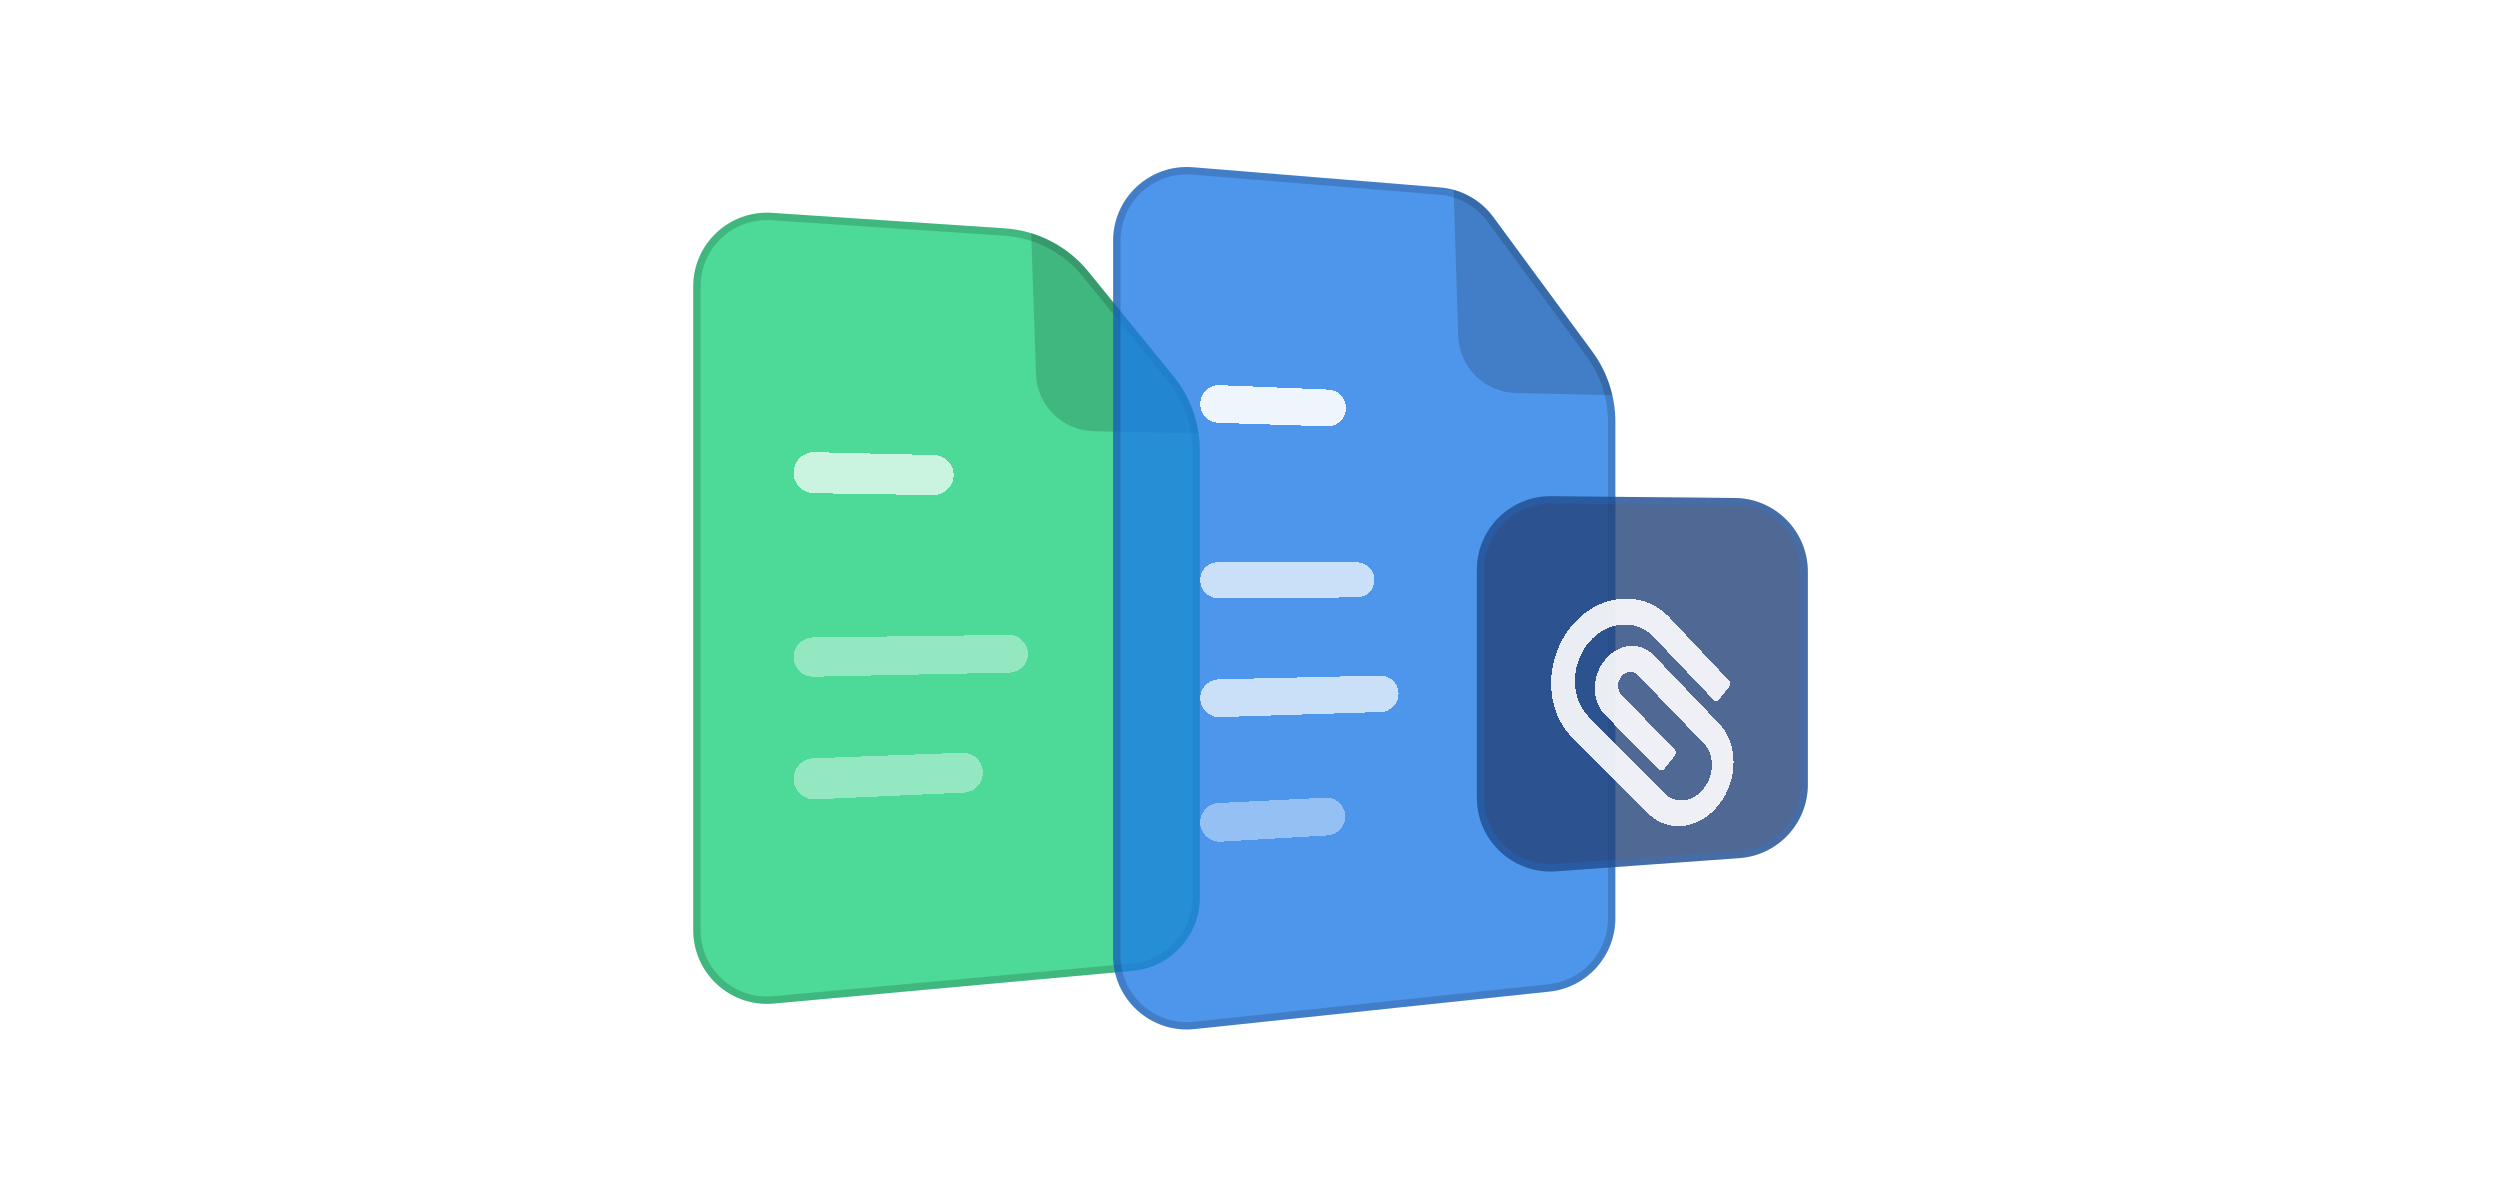 <svg width="339" height="162" viewBox="0 0 339 162" fill="none" xmlns="http://www.w3.org/2000/svg">
	<path fill-rule="evenodd" clip-rule="evenodd" d="M162.702 121.685C162.702 126.856 158.76 131.174 153.61 131.644L104.908 136.084C99.051 136.618 94 132.006 94 126.125V38.84C94 33.057 98.892 28.479 104.663 28.862L136.22 30.959C140.654 31.253 144.766 33.379 147.571 36.826L159.114 51.014C161.435 53.867 162.702 57.433 162.702 61.111V121.685Z" fill="#1BCE7B" fill-opacity="0.78"/>
	<path d="M162.202 121.685C162.202 126.598 158.457 130.7 153.565 131.146L104.863 135.586C99.298 136.093 94.5 131.712 94.5 126.125V38.84C94.5 33.346 99.147 28.997 104.63 29.361L136.187 31.457C140.482 31.743 144.466 33.802 147.183 37.142L158.726 51.33C160.975 54.094 162.202 57.548 162.202 61.111V121.685Z" stroke="black" stroke-opacity="0.16" stroke-linejoin="round"/>
	<path fill-rule="evenodd" clip-rule="evenodd" d="M139.827 31.619C142.842 32.539 145.547 34.338 147.571 36.826L159.113 51.014C160.939 53.257 162.112 55.941 162.53 58.774L148.306 58.472C144.061 58.381 140.626 54.99 140.481 50.747L139.827 31.619Z" fill="black" fill-opacity="0.16"/>
	<path fill-rule="evenodd" clip-rule="evenodd" d="M219.041 124.516C219.041 129.632 215.179 133.923 210.091 134.461L161.988 139.542C156.082 140.166 150.938 135.536 150.938 129.597V32.647C150.938 26.805 155.926 22.206 161.749 22.68L195.261 25.41C198.146 25.644 200.788 27.118 202.504 29.45L215.928 47.693C217.95 50.441 219.041 53.764 219.041 57.176V124.516Z" fill="#1B79E6" fill-opacity="0.78"/>
	<path d="M218.541 124.516C218.541 129.376 214.872 133.453 210.039 133.963L161.935 139.045C156.325 139.637 151.438 135.239 151.438 129.597V32.647C151.438 27.097 156.176 22.728 161.709 23.179L195.22 25.908C197.961 26.131 200.471 27.531 202.101 29.746L215.525 47.989C217.484 50.651 218.541 53.87 218.541 57.176V124.516Z" stroke="black" stroke-opacity="0.16" stroke-linejoin="round"/>
	<path fill-rule="evenodd" clip-rule="evenodd" d="M197.106 25.736C199.254 26.328 201.162 27.626 202.504 29.45L215.928 47.693C217.231 49.464 218.147 51.474 218.634 53.592L205.542 53.29C201.295 53.192 197.865 49.791 197.731 45.544L197.106 25.736Z" fill="black" fill-opacity="0.16"/>
	<g filter="url(#filter0_d_23768_16025)">
		<path fill-rule="evenodd" clip-rule="evenodd" d="M129.314 60.418C129.314 61.935 128.072 63.158 126.555 63.134L110.351 62.877C108.832 62.853 107.613 61.614 107.613 60.094C107.613 58.531 108.9 57.275 110.462 57.312L126.663 57.702C128.138 57.738 129.314 58.943 129.314 60.418Z" fill="white" fill-opacity="0.7" shape-rendering="crispEdges"/>
	</g>
	<g filter="url(#filter1_d_23768_16025)">
		<path fill-rule="evenodd" clip-rule="evenodd" d="M139.384 84.649C139.384 86.039 138.272 87.174 136.882 87.204L110.329 87.761C108.838 87.793 107.613 86.592 107.613 85.101C107.613 83.645 108.783 82.459 110.239 82.44L136.795 82.094C138.22 82.075 139.384 83.224 139.384 84.649Z" fill="white" fill-opacity="0.4" shape-rendering="crispEdges"/>
	</g>
	<g filter="url(#filter2_d_23768_16025)">
		<path fill-rule="evenodd" clip-rule="evenodd" d="M133.275 100.774C133.275 102.22 132.138 103.41 130.694 103.476L110.527 104.395C108.939 104.467 107.613 103.199 107.613 101.61C107.613 100.111 108.798 98.88 110.296 98.824L130.47 98.072C132.002 98.015 133.275 99.241 133.275 100.774Z" fill="white" fill-opacity="0.4" shape-rendering="crispEdges"/>
	</g>
	<g filter="url(#filter3_d_23768_16025)">
		<path fill-rule="evenodd" clip-rule="evenodd" d="M182.525 51.32C182.525 52.73 181.358 53.86 179.949 53.814L165.222 53.334C163.844 53.29 162.75 52.159 162.75 50.781C162.75 49.328 163.958 48.168 165.409 48.227L180.132 48.827C181.469 48.881 182.525 49.981 182.525 51.32Z" fill="white" fill-opacity="0.9" shape-rendering="crispEdges"/>
	</g>
	<g filter="url(#filter4_d_23768_16025)">
		<path fill-rule="evenodd" clip-rule="evenodd" d="M186.374 74.634C186.374 75.939 185.321 76.998 184.016 77.006L165.209 77.113C163.853 77.121 162.75 76.024 162.75 74.668C162.75 73.316 163.848 72.22 165.2 72.223L184.008 72.263C185.316 72.266 186.374 73.327 186.374 74.634Z" fill="white" fill-opacity="0.7" shape-rendering="crispEdges"/>
	</g>
	<g filter="url(#filter5_d_23768_16025)">
		<path fill-rule="evenodd" clip-rule="evenodd" d="M182.413 106.723C182.413 108.08 181.355 109.203 179.999 109.283L165.531 110.136C164.022 110.224 162.75 109.025 162.75 107.514C162.75 106.114 163.847 104.961 165.244 104.89L179.719 104.161C181.185 104.087 182.413 105.255 182.413 106.723Z" fill="white" fill-opacity="0.4" shape-rendering="crispEdges"/>
	</g>
	<g filter="url(#filter6_d_23768_16025)">
		<path fill-rule="evenodd" clip-rule="evenodd" d="M189.641 90.076C189.641 91.411 188.581 92.505 187.247 92.547L165.394 93.24C163.947 93.286 162.75 92.126 162.75 90.679C162.75 89.287 163.861 88.149 165.252 88.117L187.111 87.605C188.499 87.572 189.641 88.688 189.641 90.076Z" fill="white" fill-opacity="0.7" shape-rendering="crispEdges"/>
	</g>
	<path fill-rule="evenodd" clip-rule="evenodd" d="M245.145 106.386C245.145 111.63 241.094 115.983 235.863 116.36L210.978 118.152C205.187 118.569 200.26 113.984 200.26 108.178V77.283C200.26 71.722 204.796 67.229 210.357 67.284L235.243 67.526C240.727 67.58 245.145 72.041 245.145 77.526V106.386Z" fill="#25427A" fill-opacity="0.8"/>
	<path d="M244.645 106.386C244.645 111.368 240.797 115.503 235.828 115.861L210.942 117.654C205.441 118.05 200.76 113.694 200.76 108.178V77.283C200.76 72 205.069 67.732 210.352 67.784L235.238 68.026C240.448 68.077 244.645 72.315 244.645 77.526V106.386Z" stroke="#1587FA" stroke-opacity="0.16"/>
	<g filter="url(#filter7_d_23768_16025)">
		<path fill-rule="evenodd" clip-rule="evenodd" d="M234.457 88.291C234.458 88.29 234.46 88.289 234.461 88.291C234.661 88.503 234.66 88.881 234.459 89.132L233.108 90.845C232.906 91.101 232.578 91.138 232.376 90.926L224.238 82.373C221.845 79.855 217.877 80.184 215.419 83.147C212.935 86.143 212.935 90.684 215.419 93.191L225.729 103.604C227.21 105.098 229.592 104.773 231.047 102.899C232.495 101.035 232.495 98.321 231.047 96.823L222.062 87.517C221.448 86.881 220.484 86.976 219.867 87.732C219.249 88.492 219.249 89.588 219.867 90.221L227.087 97.623C227.293 97.835 227.293 98.218 227.087 98.481L225.693 100.25C225.484 100.513 225.148 100.557 224.939 100.345L217.654 92.95C215.798 91.068 215.798 87.707 217.654 85.453C219.495 83.213 222.433 82.953 224.238 84.842L233.141 94.156C235.711 96.844 235.711 101.704 233.141 105.043C230.542 108.419 226.246 109.04 223.571 106.366L213.163 95.964C209.394 92.197 209.394 85.332 213.163 80.827C216.874 76.388 222.827 75.949 226.39 79.734L234.452 88.292C234.454 88.293 234.456 88.293 234.457 88.291Z" fill="white" fill-opacity="0.9" shape-rendering="crispEdges"/>
	</g>
	<defs>
		<filter id="filter0_d_23768_16025" x="97.612" y="51.311" width="41.702" height="25.823" filterUnits="userSpaceOnUse" color-interpolation-filters="sRGB">
			<feFlood flood-opacity="0" result="BackgroundImageFix"/>
			<feColorMatrix in="SourceAlpha" type="matrix" values="0 0 0 0 0 0 0 0 0 0 0 0 0 0 0 0 0 0 127 0" result="hardAlpha"/>
			<feOffset dy="4"/>
			<feGaussianBlur stdDeviation="5"/>
			<feComposite in2="hardAlpha" operator="out"/>
			<feColorMatrix type="matrix" values="0 0 0 0 0 0 0 0 0 0 0 0 0 0 0 0 0 0 0.05 0"/>
			<feBlend mode="normal" in2="BackgroundImageFix" result="effect1_dropShadow_23768_16025"/>
			<feBlend mode="normal" in="SourceGraphic" in2="effect1_dropShadow_23768_16025" result="shape"/>
		</filter>
		<filter id="filter1_d_23768_16025" x="97.612" y="76.093" width="51.772" height="25.669" filterUnits="userSpaceOnUse" color-interpolation-filters="sRGB">
			<feFlood flood-opacity="0" result="BackgroundImageFix"/>
			<feColorMatrix in="SourceAlpha" type="matrix" values="0 0 0 0 0 0 0 0 0 0 0 0 0 0 0 0 0 0 127 0" result="hardAlpha"/>
			<feOffset dy="4"/>
			<feGaussianBlur stdDeviation="5"/>
			<feComposite in2="hardAlpha" operator="out"/>
			<feColorMatrix type="matrix" values="0 0 0 0 0 0 0 0 0 0 0 0 0 0 0 0 0 0 0.05 0"/>
			<feBlend mode="normal" in2="BackgroundImageFix" result="effect1_dropShadow_23768_16025"/>
			<feBlend mode="normal" in="SourceGraphic" in2="effect1_dropShadow_23768_16025" result="shape"/>
		</filter>
		<filter id="filter2_d_23768_16025" x="97.612" y="92.07" width="45.663" height="26.328" filterUnits="userSpaceOnUse" color-interpolation-filters="sRGB">
			<feFlood flood-opacity="0" result="BackgroundImageFix"/>
			<feColorMatrix in="SourceAlpha" type="matrix" values="0 0 0 0 0 0 0 0 0 0 0 0 0 0 0 0 0 0 127 0" result="hardAlpha"/>
			<feOffset dy="4"/>
			<feGaussianBlur stdDeviation="5"/>
			<feComposite in2="hardAlpha" operator="out"/>
			<feColorMatrix type="matrix" values="0 0 0 0 0 0 0 0 0 0 0 0 0 0 0 0 0 0 0.05 0"/>
			<feBlend mode="normal" in2="BackgroundImageFix" result="effect1_dropShadow_23768_16025"/>
			<feBlend mode="normal" in="SourceGraphic" in2="effect1_dropShadow_23768_16025" result="shape"/>
		</filter>
		<filter id="filter3_d_23768_16025" x="152.75" y="42.225" width="39.776" height="25.59" filterUnits="userSpaceOnUse" color-interpolation-filters="sRGB">
			<feFlood flood-opacity="0" result="BackgroundImageFix"/>
			<feColorMatrix in="SourceAlpha" type="matrix" values="0 0 0 0 0 0 0 0 0 0 0 0 0 0 0 0 0 0 127 0" result="hardAlpha"/>
			<feOffset dy="4"/>
			<feGaussianBlur stdDeviation="5"/>
			<feComposite in2="hardAlpha" operator="out"/>
			<feColorMatrix type="matrix" values="0 0 0 0 0 0 0 0 0 0 0 0 0 0 0 0 0 0 0.05 0"/>
			<feBlend mode="normal" in2="BackgroundImageFix" result="effect1_dropShadow_23768_16025"/>
			<feBlend mode="normal" in="SourceGraphic" in2="effect1_dropShadow_23768_16025" result="shape"/>
		</filter>
		<filter id="filter4_d_23768_16025" x="152.75" y="66.223" width="43.624" height="24.89" filterUnits="userSpaceOnUse" color-interpolation-filters="sRGB">
			<feFlood flood-opacity="0" result="BackgroundImageFix"/>
			<feColorMatrix in="SourceAlpha" type="matrix" values="0 0 0 0 0 0 0 0 0 0 0 0 0 0 0 0 0 0 127 0" result="hardAlpha"/>
			<feOffset dy="4"/>
			<feGaussianBlur stdDeviation="5"/>
			<feComposite in2="hardAlpha" operator="out"/>
			<feColorMatrix type="matrix" values="0 0 0 0 0 0 0 0 0 0 0 0 0 0 0 0 0 0 0.05 0"/>
			<feBlend mode="normal" in2="BackgroundImageFix" result="effect1_dropShadow_23768_16025"/>
			<feBlend mode="normal" in="SourceGraphic" in2="effect1_dropShadow_23768_16025" result="shape"/>
		</filter>
		<filter id="filter5_d_23768_16025" x="152.75" y="98.158" width="39.663" height="25.982" filterUnits="userSpaceOnUse" color-interpolation-filters="sRGB">
			<feFlood flood-opacity="0" result="BackgroundImageFix"/>
			<feColorMatrix in="SourceAlpha" type="matrix" values="0 0 0 0 0 0 0 0 0 0 0 0 0 0 0 0 0 0 127 0" result="hardAlpha"/>
			<feOffset dy="4"/>
			<feGaussianBlur stdDeviation="5"/>
			<feComposite in2="hardAlpha" operator="out"/>
			<feColorMatrix type="matrix" values="0 0 0 0 0 0 0 0 0 0 0 0 0 0 0 0 0 0 0.05 0"/>
			<feBlend mode="normal" in2="BackgroundImageFix" result="effect1_dropShadow_23768_16025"/>
			<feBlend mode="normal" in="SourceGraphic" in2="effect1_dropShadow_23768_16025" result="shape"/>
		</filter>
		<filter id="filter6_d_23768_16025" x="152.75" y="81.604" width="46.891" height="25.638" filterUnits="userSpaceOnUse" color-interpolation-filters="sRGB">
			<feFlood flood-opacity="0" result="BackgroundImageFix"/>
			<feColorMatrix in="SourceAlpha" type="matrix" values="0 0 0 0 0 0 0 0 0 0 0 0 0 0 0 0 0 0 127 0" result="hardAlpha"/>
			<feOffset dy="4"/>
			<feGaussianBlur stdDeviation="5"/>
			<feComposite in2="hardAlpha" operator="out"/>
			<feColorMatrix type="matrix" values="0 0 0 0 0 0 0 0 0 0 0 0 0 0 0 0 0 0 0.05 0"/>
			<feBlend mode="normal" in2="BackgroundImageFix" result="effect1_dropShadow_23768_16025"/>
			<feBlend mode="normal" in="SourceGraphic" in2="effect1_dropShadow_23768_16025" result="shape"/>
		</filter>
		<filter id="filter7_d_23768_16025" x="200.336" y="71.17" width="44.733" height="50.862" filterUnits="userSpaceOnUse" color-interpolation-filters="sRGB">
			<feFlood flood-opacity="0" result="BackgroundImageFix"/>
			<feColorMatrix in="SourceAlpha" type="matrix" values="0 0 0 0 0 0 0 0 0 0 0 0 0 0 0 0 0 0 127 0" result="hardAlpha"/>
			<feOffset dy="4"/>
			<feGaussianBlur stdDeviation="5"/>
			<feComposite in2="hardAlpha" operator="out"/>
			<feColorMatrix type="matrix" values="0 0 0 0 0 0 0 0 0 0 0 0 0 0 0 0 0 0 0.05 0"/>
			<feBlend mode="normal" in2="BackgroundImageFix" result="effect1_dropShadow_23768_16025"/>
			<feBlend mode="normal" in="SourceGraphic" in2="effect1_dropShadow_23768_16025" result="shape"/>
		</filter>
	</defs>
</svg>
